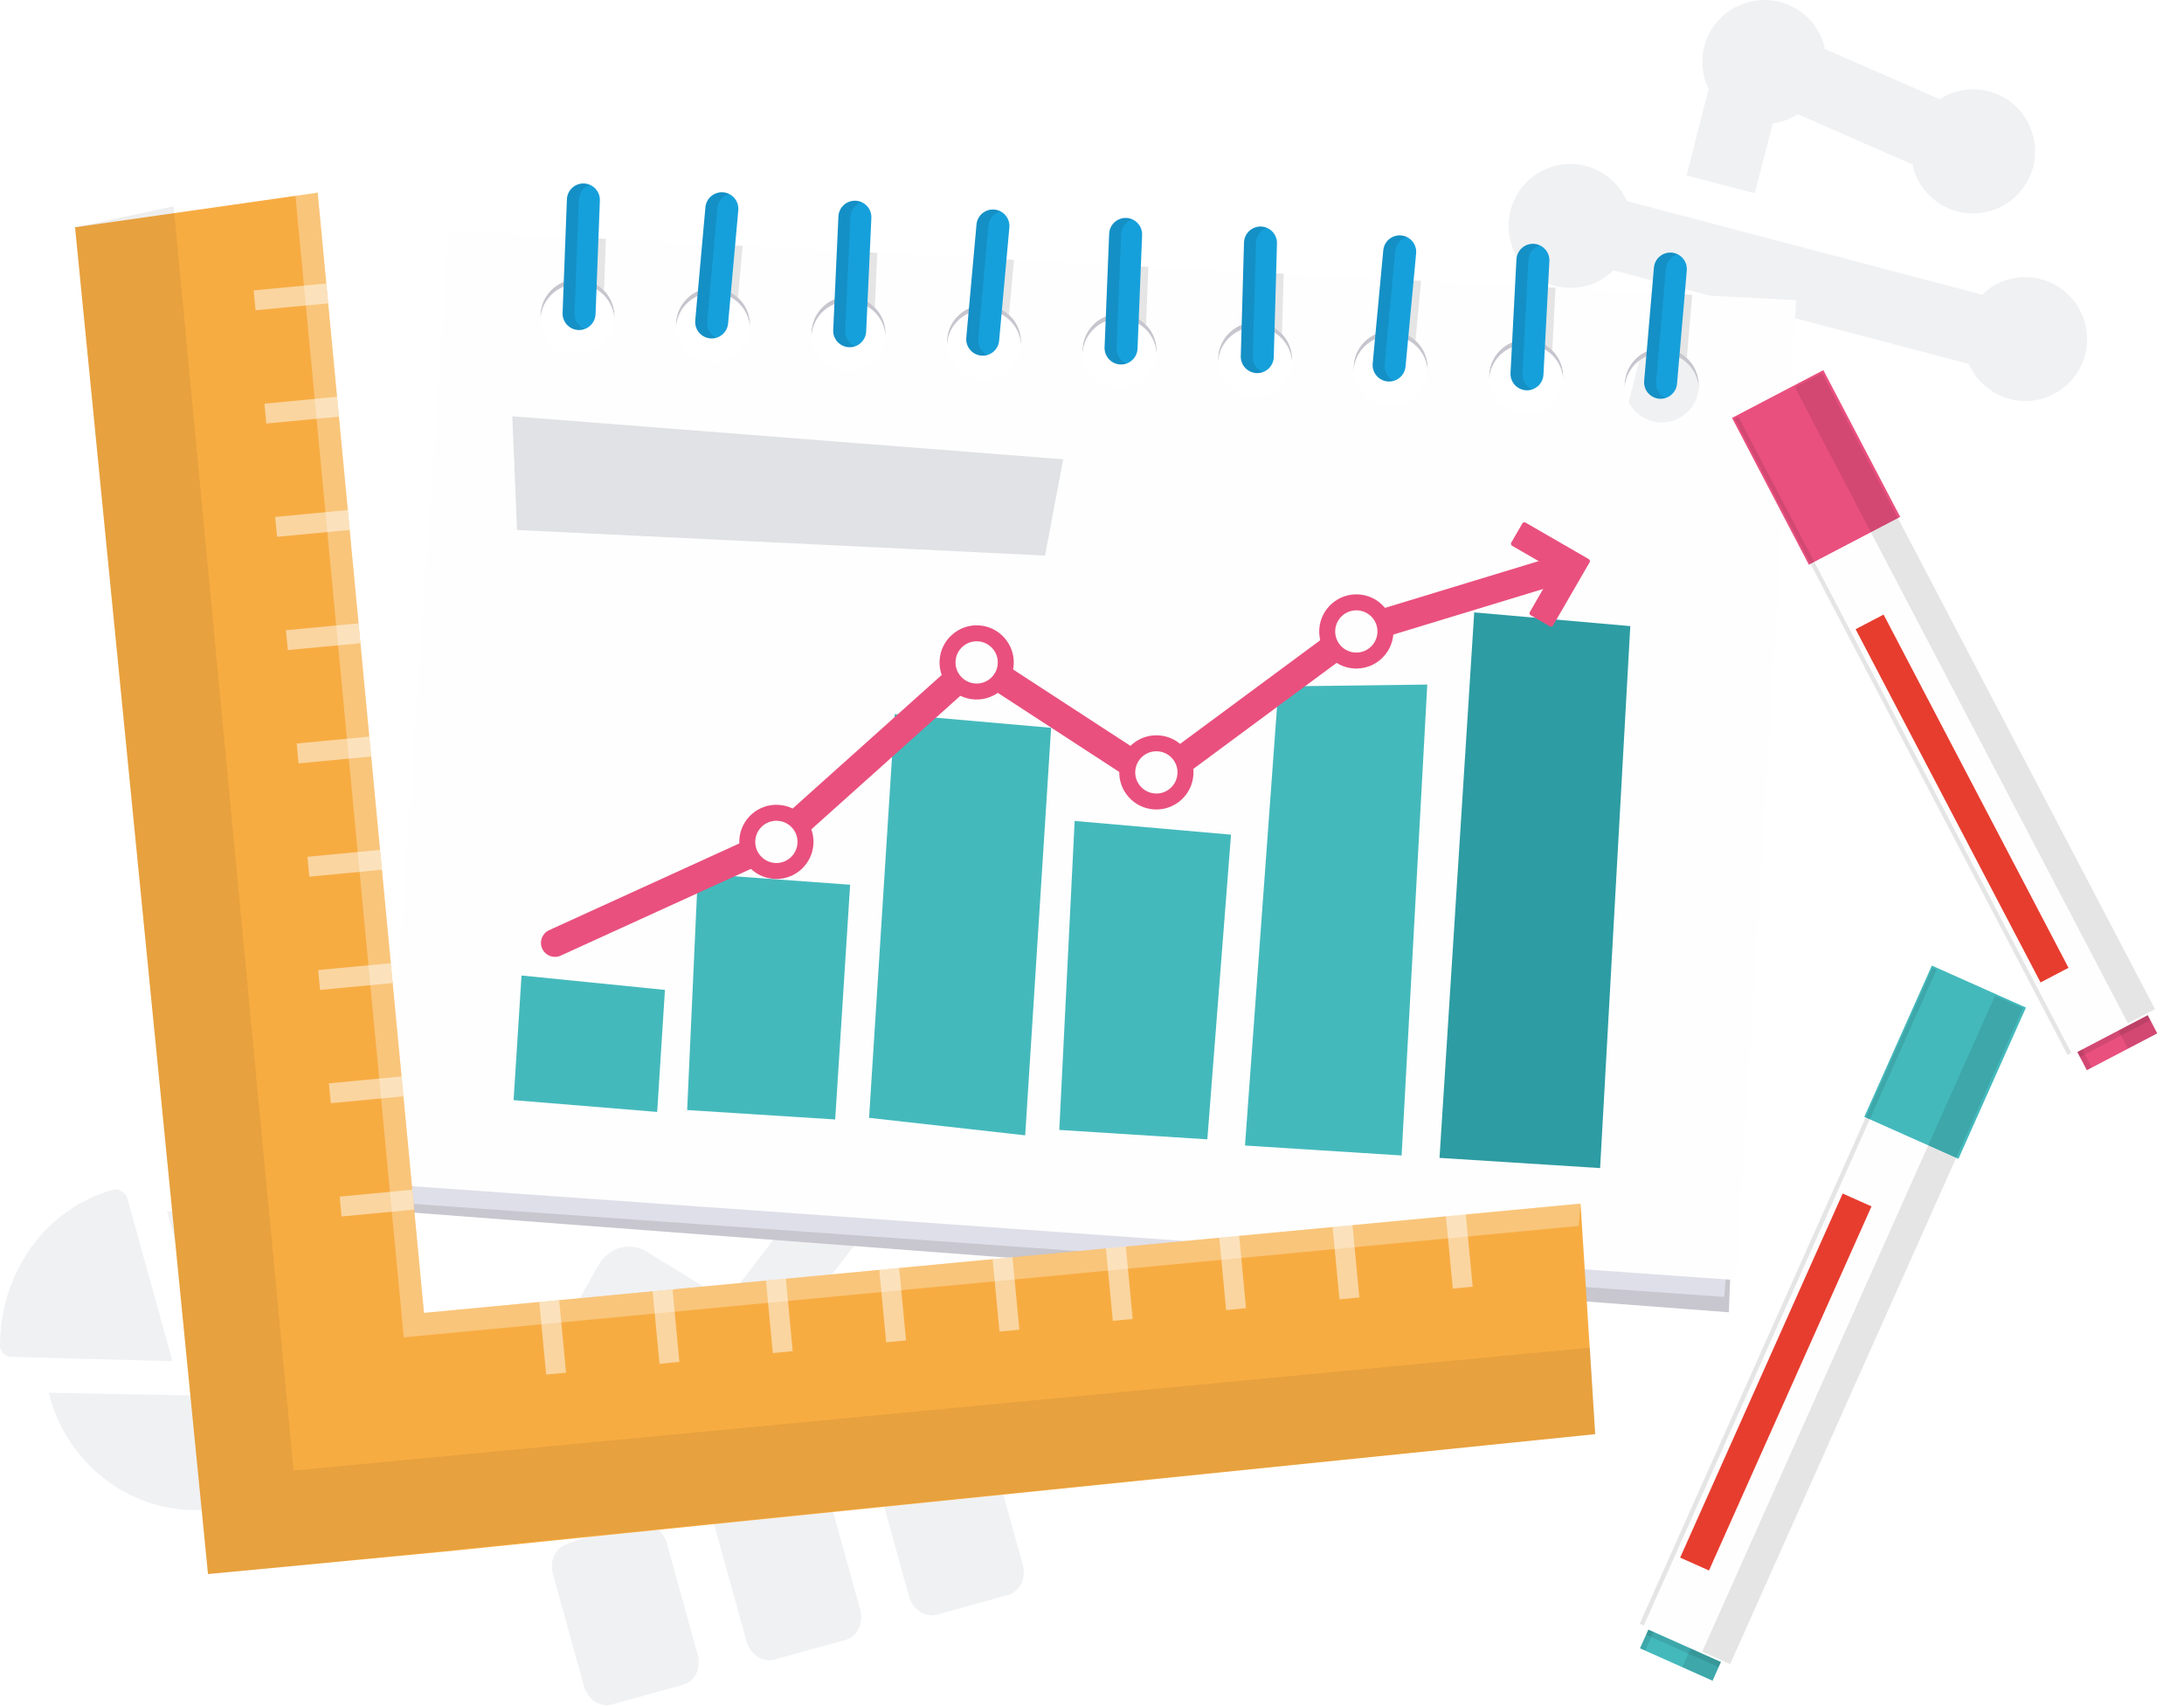 <svg xmlns="http://www.w3.org/2000/svg" width="909" height="710" viewBox="0 0 909 710">
  <defs>
    <filter id="a" width="200%" height="200%" x="-50%" y="-50%" filterUnits="objectBoundingBox">
      <feOffset in="SourceAlpha" result="shadowOffsetOuter1"/>
      <feGaussianBlur stdDeviation="9.5" in="shadowOffsetOuter1" result="shadowBlurOuter1"/>
      <feColorMatrix values="0 0 0 0 0 0 0 0 0 0 0 0 0 0 0 0 0 0 0.2 0" in="shadowBlurOuter1" result="shadowMatrixOuter1"/>
      <feMerge>
        <feMergeNode in="shadowMatrixOuter1"/>
        <feMergeNode in="SourceGraphic"/>
      </feMerge>
    </filter>
    <filter id="b" width="200%" height="200%" x="-50%" y="-50%" filterUnits="objectBoundingBox">
      <feOffset in="SourceAlpha" result="shadowOffsetOuter1"/>
      <feGaussianBlur stdDeviation="2" in="shadowOffsetOuter1" result="shadowBlurOuter1"/>
      <feColorMatrix values="0 0 0 0 0 0 0 0 0 0 0 0 0 0 0 0 0 0 0.2 0" in="shadowBlurOuter1" result="shadowMatrixOuter1"/>
      <feMerge>
        <feMergeNode in="shadowMatrixOuter1"/>
        <feMergeNode in="SourceGraphic"/>
      </feMerge>
    </filter>
    <filter id="c" width="200%" height="200%" x="-50%" y="-50%" filterUnits="objectBoundingBox">
      <feOffset in="SourceAlpha" result="shadowOffsetOuter1"/>
      <feGaussianBlur stdDeviation="2" in="shadowOffsetOuter1" result="shadowBlurOuter1"/>
      <feColorMatrix values="0 0 0 0 0 0 0 0 0 0 0 0 0 0 0 0 0 0 0.2 0" in="shadowBlurOuter1" result="shadowMatrixOuter1"/>
      <feMerge>
        <feMergeNode in="shadowMatrixOuter1"/>
        <feMergeNode in="SourceGraphic"/>
      </feMerge>
    </filter>
    <filter id="d" width="200%" height="200%" x="-50%" y="-50%" filterUnits="objectBoundingBox">
      <feOffset in="SourceAlpha" result="shadowOffsetOuter1"/>
      <feGaussianBlur stdDeviation="2" in="shadowOffsetOuter1" result="shadowBlurOuter1"/>
      <feColorMatrix values="0 0 0 0 0 0 0 0 0 0 0 0 0 0 0 0 0 0 0.2 0" in="shadowBlurOuter1" result="shadowMatrixOuter1"/>
      <feMerge>
        <feMergeNode in="shadowMatrixOuter1"/>
        <feMergeNode in="SourceGraphic"/>
      </feMerge>
    </filter>
    <filter id="e" width="200%" height="200%" x="-50%" y="-50%" filterUnits="objectBoundingBox">
      <feOffset in="SourceAlpha" result="shadowOffsetOuter1"/>
      <feGaussianBlur stdDeviation="2" in="shadowOffsetOuter1" result="shadowBlurOuter1"/>
      <feColorMatrix values="0 0 0 0 0 0 0 0 0 0 0 0 0 0 0 0 0 0 0.2 0" in="shadowBlurOuter1" result="shadowMatrixOuter1"/>
      <feMerge>
        <feMergeNode in="shadowMatrixOuter1"/>
        <feMergeNode in="SourceGraphic"/>
      </feMerge>
    </filter>
  </defs>
  <g fill="none" fill-rule="evenodd">
    <g fill="#6B7482" opacity=".1">
      <path d="M397.828 550.731L425.67 651.29C427.247 656.991 424.46 662.538 419.596 663.883L390.001 672.067C385.14 673.412 379.892 670.085 378.316 664.38L350.474 563.825C349.014 558.546 351.167 553.169 355.7 551.462 360.598 549.423 365.824 547.754 371.11 546.292 376.393 544.83 381.528 543.639 386.988 542.81 391.543 542.008 396.365 545.448 397.828 550.731M339.539 603.235L358.022 669.991C359.602 675.696 356.812 681.242 351.952 682.588L322.356 690.772C317.492 692.113 312.248 688.79 310.671 683.085L292.188 616.326C290.725 611.047 292.878 605.673 297.41 603.966 302.312 601.932 307.538 600.255 312.824 598.797 318.107 597.335 323.243 596.144 328.699 595.315 333.253 594.509 338.08 597.953 339.539 603.235M277.509 642.22L290.374 688.696C291.954 694.401 289.168 699.947 284.304 701.289L254.708 709.473C249.848 710.818 244.599 707.495 243.023 701.79L230.154 655.314C228.691 650.031 230.848 644.658 235.38 642.951 240.278 640.913 245.508 639.243 250.791 637.781 256.077 636.319 261.209 635.129 266.669 634.303 271.224 633.497 276.046 636.937 277.509 642.22M298.315 571.877L266.635 551.982 252.073 578.294C252.635 579.504 253.257 580.925 253.668 582.402 257.291 595.503 249.648 608.986 236.542 612.61 223.431 616.235 209.936 608.594 206.313 595.496 202.686 582.398 210.332 568.912 223.439 565.291 224.706 564.94 226.037 564.801 227.571 564.601L249.437 526.031C251.485 522.738 254.667 520.266 258.264 519.271 262.125 518.431 265.915 518.977 269.214 521.02L302.395 541.412 338.525 494.353C338.468 494.142 338.351 493.72 338.291 493.509 334.664 480.407 342.31 466.925 355.417 463.3 368.523 459.675 382.015 467.317 385.642 480.415 389.265 493.512 381.623 506.998 368.516 510.62 365.982 511.32 363.328 511.603 360.979 511.339L316.961 568.543C312.425 574.345 304.371 575.664 298.315 571.877M142.027 549.038C151.275 582.449 131.721 616.943 98.289 626.185 60.788 636.554 27.705 611.452 20.329 579.716L81.203 580.866C86.074 580.928 89.346 575.801 88.221 571.735L69.562 504.334C101.247 498.388 133.259 517.372 142.027 549.038L142.027 549.038zM4.77 564.781C2.097 564.74-.081 562.527.002 560.001.049 529.65 18.96 502.997 47.013 495.242 49.484 494.558 52.162 496.32 52.95 498.605L71.773 566.584 4.77 564.781zM701.968 73.02L711.139 37.017C710.485 35.524 709.895 34.252 709.463 32.7 705.654 18.932 713.688 4.757 727.464.947 741.241-2.864 755.426 5.169 759.238 18.936 759.361 19.38 759.258 19.887 759.381 20.33L807.282 41.271C809.545 39.928 811.642 38.871 814.309 38.134 828.086 34.324 842.271 42.356 846.08 56.12 849.892 69.891 841.855 84.063 828.078 87.873 814.301 91.683 800.121 83.651 796.308 69.883 796.185 69.44 796.062 68.996 796.161 68.493L748.26 47.549C746.001 48.891 743.682 50.012 741.237 50.685 740.123 50.994 738.95 51.082 737.844 51.387L730.346 80.47 701.968 73.02zM658.339 207.479C654.59 193.933 662.243 180.102 675.675 175.908L686.479 133.718 714.857 141.172 703.819 185.101C705.725 187.683 707.255 190.606 708.115 193.715 711.928 207.483 703.89 221.658 690.114 225.465 676.337 229.275 662.152 221.243 658.339 207.479L658.339 207.479zM819.375 151.478L671.517 112.516C668.517 115.495 664.827 117.713 660.602 118.881 646.826 122.688 632.641 114.659 628.828 100.892 625.019 87.124 633.053 72.949 646.834 69.139 659.275 65.697 672.08 72.2 677.177 83.698L825.034 122.66C828.034 119.681 831.724 117.463 835.949 116.295 849.726 112.489 863.911 120.517 867.72 134.285 871.532 148.052 863.495 162.228 849.718 166.038 837.277 169.476 824.471 162.976 819.375 151.478L819.375 151.478z"/>
    </g>
    <g filter="url(#a)" transform="translate(31.112 76.356)">
      <g filter="url(#b)" transform="translate(127.903)">
        <path fill="#C7C6CE" d="M82.304 41.918C90.171 42.417 96.278 48.721 96.745 56.39 96.748 56.357 96.754 56.327 96.757 56.294 97.301 47.773 90.828 40.425 82.304 39.884 73.779 39.34 66.429 45.81 65.887 54.332 65.846 54.986 65.861 55.631 65.899 56.271 66.488 47.796 73.811 41.377 82.304 41.918M138.713 45.504C146.58 46.004 152.687 52.307 153.154 59.976 153.157 59.943 153.163 59.913 153.166 59.881 153.707 51.359 147.238 44.011 138.713 43.47 130.188 42.926 122.838 49.396 122.297 57.918 122.255 58.572 122.267 59.218 122.309 59.857 122.898 51.383 130.221 44.963 138.713 45.504M195.122 49.09C202.99 49.59 209.096 55.893 209.563 63.562 209.566 63.529 209.572 63.499 209.575 63.467 210.117 54.945 203.644 47.597 195.122 47.056 186.597 46.512 179.247 52.982 178.706 61.504 178.664 62.158 178.676 62.804 178.715 63.443 179.307 54.969 186.63 48.549 195.122 49.09M251.531 52.676C259.398 53.176 265.505 59.48 265.972 67.148 265.975 67.115 265.981 67.086 265.984 67.053 266.525 58.531 260.056 51.184 251.531 50.643 243.006 50.098 235.656 56.569 235.115 65.091 235.073 65.745 235.088 66.39 235.126 67.029 235.715 58.555 243.039 52.135 251.531 52.676M307.94 56.263C315.808 56.762 321.914 63.066 322.381 70.734 322.384 70.702 322.39 70.672 322.393 70.639 322.935 62.117 316.465 54.77 307.94 54.229 299.415 53.685 292.065 60.155 291.524 68.677 291.482 69.331 291.494 69.976 291.533 70.615 292.125 62.141 299.448 55.721 307.94 56.263M364.349 59.849C372.216 60.348 378.323 66.652 378.79 74.32 378.793 74.288 378.799 74.258 378.802 74.225 379.346 65.703 372.874 58.356 364.349 57.815 355.824 57.271 348.474 63.741 347.932 72.263 347.891 72.917 347.906 73.562 347.944 74.201 348.533 65.727 355.857 59.307 364.349 59.849M420.758 63.435C428.626 63.934 434.732 70.238 435.199 77.907 435.202 77.874 435.208 77.844 435.211 77.812 435.752 69.29 429.283 61.942 420.758 61.401 412.233 60.857 404.883 67.327 404.342 75.849 404.3 76.503 404.312 77.148 404.354 77.788 404.943 69.313 412.266 62.894 420.758 63.435M477.167 67.021C485.035 67.521 491.142 73.824 491.609 81.493 491.612 81.46 491.618 81.431 491.621 81.398 492.162 72.876 485.689 65.529 477.167 64.987 468.643 64.443 461.293 70.913 460.751 79.435 460.71 80.089 460.722 80.735 460.76 81.374 461.352 72.9 468.675 66.48 477.167 67.021M533.576 70.607C541.443 71.107 547.55 77.41 548.017 85.079 548.02 85.046 548.026 85.016 548.029 84.984 548.57 76.462 542.101 69.114 533.576 68.573 525.051 68.029 517.701 74.499 517.16 83.021 517.118 83.675 517.133 84.321 517.172 84.96 517.761 76.486 525.084 70.066 533.576 70.607"/>
        <polygon fill="#C8C6CE" points="561.645 441.687 4.33 410.341 3.455 427.673 560.541 469.87"/>
        <polygon fill="#DFDFE9" points="558.6 463.478 5.122 424.205 6.449 406.903 561.078 435.382"/>
        <path fill="#FEFEFE" d="M531.613,99.431 C523.088,98.89 516.618,91.543 517.16,83.021 C517.701,74.499 525.051,68.029 533.576,68.573 C542.101,69.114 548.57,76.461 548.029,84.983 C547.488,93.505 540.138,99.972 531.613,99.431 L531.613,99.431 Z M475.205,95.845 C466.68,95.304 460.207,87.957 460.752,79.435 C461.293,70.913 468.643,64.443 477.168,64.987 C485.69,65.528 492.162,72.875 491.621,81.397 C491.079,89.919 483.727,96.386 475.205,95.845 L475.205,95.845 Z M418.793,92.259 C410.269,91.718 403.799,84.371 404.34,75.849 C404.885,67.327 412.235,60.857 420.757,61.401 C429.281,61.942 435.754,69.289 435.213,77.811 C434.668,86.333 427.318,92.8 418.793,92.259 L418.793,92.259 Z M362.385,88.673 C353.86,88.132 347.391,80.785 347.932,72.263 C348.474,63.741 355.824,57.271 364.348,57.815 C372.873,58.356 379.346,65.703 378.801,74.225 C378.26,82.747 370.91,89.214 362.385,88.673 L362.385,88.673 Z M305.977,85.087 C297.452,84.543 290.983,77.196 291.524,68.677 C292.065,60.155 299.415,53.685 307.94,54.229 C316.465,54.77 322.935,62.117 322.393,70.639 C321.852,79.158 314.502,85.628 305.977,85.087 L305.977,85.087 Z M249.569,81.501 C241.044,80.957 234.571,73.61 235.116,65.091 C235.657,56.569 243.007,50.099 251.532,50.64 C260.054,51.184 266.526,58.531 265.985,67.053 C265.441,75.572 258.091,82.042 249.569,81.501 L249.569,81.501 Z M193.158,77.915 C184.633,77.371 178.163,70.024 178.705,61.502 C179.246,52.983 186.596,46.513 195.121,47.054 C203.646,47.598 210.118,54.945 209.574,63.464 C209.032,71.986 201.683,78.456 193.158,77.915 L193.158,77.915 Z M136.749,74.329 C128.225,73.785 121.755,66.438 122.296,57.916 C122.838,49.397 130.188,42.927 138.713,43.468 C147.237,44.012 153.707,51.359 153.166,59.878 C152.624,68.4 145.274,74.871 136.749,74.329 L136.749,74.329 Z M80.341,70.74 C71.816,70.199 65.344,62.852 65.888,54.33 C66.43,45.808 73.78,39.341 82.304,39.882 C90.826,40.423 97.299,47.77 96.757,56.292 C96.216,64.814 88.863,71.285 80.341,70.74 L80.341,70.74 Z M27.815,19.707 L0.643,416.54 L563.577,456.483 L588.568,48.567 L27.815,19.707 Z"/>
        <path fill="#010202" fill-opacity=".1" d="M529.591 68.85C530.876 68.598 532.209 68.485 533.577 68.571 537.244 68.806 540.531 70.304 543.045 72.612L545.305 46.341 531.59 45.634 529.591 68.85zM473.528 65.198C474.706 64.993 475.923 64.907 477.166 64.987 481.045 65.231 484.489 66.899 487.051 69.433L488.41 43.412 474.703 42.707 473.528 65.198zM416.698 61.692C418.003 61.428 419.363 61.312 420.758 61.401 424.387 61.63 427.638 63.102 430.139 65.365L432.459 40.533 418.741 39.826 416.698 61.692zM360.947 57.981C362.05 57.806 363.187 57.74 364.35 57.815 368.389 58.07 371.958 59.869 374.546 62.584L375.254 37.589 361.542 36.884 360.947 57.981zM304.419 54.417C305.561 54.227 306.736 54.15 307.94 54.227 311.9 54.48 315.4 56.21 317.976 58.833L318.949 34.691 305.243 33.987 304.419 54.417zM247.505 50.927C248.801 50.669 250.149 50.553 251.532 50.642 255.179 50.874 258.445 52.358 260.949 54.641L263.008 31.811 249.292 31.106 247.505 50.927zM191.547 47.255C192.704 47.059 193.899 46.976 195.122 47.056 199.042 47.303 202.52 49.004 205.09 51.588L206.128 28.886 192.421 28.178 191.547 47.255zM134.69 43.755C135.987 43.496 137.331 43.38 138.711 43.469 142.361 43.701 145.63 45.188 148.138 47.471L150.065 26 136.35 25.292 134.69 43.755zM78.806 40.068C79.939 39.881 81.108 39.807 82.304 39.884 86.278 40.137 89.794 41.879 92.372 44.52L93.187 23.072 79.478 22.367 78.806 40.068z"/>
        <path fill="#16A0DB" d="M84.058,0.02 L84.058,0.02 C80.271,-0.123 77.082,2.83 76.94,6.615 L75.146,53.893 C75,57.678 77.954,60.862 81.74,61.008 L81.74,61.008 C85.53,61.151 88.716,58.198 88.858,54.413 L90.655,7.135 C90.798,3.35 87.844,0.162 84.058,0.02"/>
        <path fill="#010202" fill-opacity=".1" d="M80.129,54.08 L81.922,6.803 C82.035,3.898 83.942,1.498 86.533,0.597 C85.768,0.264 84.938,0.053 84.058,0.02 C80.271,-0.126 77.083,2.827 76.94,6.615 L75.146,53.89 C75.001,57.678 77.954,60.863 81.741,61.006 C82.624,61.041 83.466,60.893 84.251,60.619 C81.738,59.522 80.019,56.986 80.129,54.08"/>
        <path fill="#16A0DB" d="M142.038,3.706 L142.038,3.706 C138.264,3.367 134.929,6.15 134.59,9.927 L130.358,57.047 C130.018,60.82 132.806,64.153 136.58,64.492 L136.58,64.492 C140.355,64.831 143.689,62.048 144.028,58.275 L148.261,11.152 C148.6,7.378 145.813,4.045 142.038,3.706"/>
        <path fill="#010202" fill-opacity=".1" d="M135.325,57.492 L139.558,10.372 C139.817,7.476 141.845,5.177 144.478,4.41 C143.734,4.039 142.916,3.786 142.039,3.705 C138.264,3.367 134.93,6.153 134.591,9.926 L130.358,57.046 C130.019,60.819 132.806,64.153 136.58,64.492 C137.458,64.572 138.306,64.465 139.106,64.233 C136.652,63.011 135.066,60.388 135.325,57.492"/>
        <path fill="#16A0DB" d="M197.114,7.202 L197.114,7.202 C193.327,7.029 190.118,9.955 189.945,13.74 L187.78,61.003 C187.607,64.788 190.537,67.997 194.321,68.169 C198.107,68.342 201.317,65.416 201.492,61.631 L203.655,14.368 C203.827,10.582 200.9,7.374 197.114,7.202"/>
        <path fill="#010202" fill-opacity=".1" d="M192.763,61.23 L194.928,13.97 C195.059,11.065 196.986,8.681 199.583,7.801 C198.822,7.462 197.995,7.242 197.114,7.203 C193.328,7.027 190.118,9.956 189.946,13.741 L187.78,61.001 C187.608,64.787 190.535,67.995 194.321,68.17 C195.205,68.209 196.046,68.066 196.835,67.799 C194.33,66.684 192.629,64.135 192.763,61.23"/>
        <path fill="#16A0DB" d="M254.867,10.879 L254.867,10.879 C251.093,10.54 247.755,13.323 247.416,17.097 L243.169,64.217 C242.827,67.99 245.611,71.323 249.385,71.662 C253.16,72.004 256.497,69.221 256.836,65.448 L261.087,18.328 C261.426,14.554 258.642,11.218 254.867,10.879"/>
        <path fill="#010202" fill-opacity=".1" d="M248.135,64.663 L252.383,17.543 C252.644,14.65 254.676,12.351 257.308,11.584 C256.562,11.213 255.747,10.96 254.866,10.88 C251.092,10.541 247.757,13.324 247.418,17.097 L243.168,64.214 C242.829,67.991 245.613,71.324 249.387,71.663 C250.265,71.743 251.116,71.639 251.913,71.407 C249.459,70.182 247.873,67.559 248.135,64.663"/>
        <path fill="#16A0DB" d="M309.765,14.367 L309.765,14.367 C305.979,14.215 302.784,17.159 302.633,20.944 L300.726,68.219 C300.574,72.004 303.519,75.195 307.305,75.35 L307.305,75.35 C311.092,75.501 314.287,72.557 314.438,68.769 L316.345,21.497 C316.5,17.712 313.552,14.519 309.765,14.367"/>
        <path fill="#010202" fill-opacity=".1" d="M305.709,68.418 L307.616,21.147 C307.732,18.241 309.645,15.848 312.238,14.95 C311.474,14.617 310.647,14.403 309.767,14.367 C305.98,14.215 302.785,17.159 302.631,20.944 L300.727,68.216 C300.572,72.004 303.52,75.195 307.307,75.35 C308.187,75.385 309.032,75.237 309.817,74.966 C307.307,73.863 305.593,71.323 305.709,68.418"/>
        <path fill="#16A0DB" d="M365.806,17.941 L365.806,17.941 C362.016,17.834 358.86,20.816 358.753,24.604 L357.418,71.897 C357.311,75.685 360.294,78.84 364.084,78.947 C367.873,79.054 371.029,76.071 371.136,72.283 L372.472,24.991 C372.579,21.205 369.595,18.048 365.806,17.941"/>
        <path fill="#010202" fill-opacity=".1" d="M362.403,72.037 L363.739,24.744 C363.819,21.839 365.705,19.422 368.284,18.494 C367.519,18.17 366.69,17.965 365.806,17.941 C362.017,17.834 358.861,20.816 358.754,24.605 L357.418,71.897 C357.311,75.683 360.294,78.84 364.084,78.947 C364.967,78.971 365.806,78.814 366.591,78.534 C364.066,77.464 362.32,74.942 362.403,72.037"/>
        <path fill="#16A0DB" d="M424.194,21.647 L424.194,21.647 C420.419,21.293 417.076,24.067 416.722,27.841 L412.319,74.946 C411.968,78.716 414.741,82.061 418.515,82.412 L418.515,82.412 C422.287,82.766 425.633,79.995 425.984,76.222 L430.389,29.116 C430.74,25.343 427.968,22.001 424.194,21.647"/>
        <path fill="#010202" fill-opacity=".1" d="M417.286,75.409 L421.688,28.303 C421.959,25.41 423.996,23.118 426.632,22.359 C425.888,21.988 425.073,21.729 424.193,21.646 C420.421,21.295 417.075,24.066 416.724,27.839 L412.322,74.945 C411.968,78.718 414.74,82.06 418.514,82.414 C419.392,82.494 420.243,82.393 421.043,82.164 C418.592,80.93 417.015,78.302 417.286,75.409"/>
        <path fill="#16A0DB" d="M479.353,25.142 L479.353,25.142 C475.57,24.946 472.339,27.851 472.143,31.636 L469.677,78.881 C469.481,82.667 472.387,85.893 476.173,86.092 C479.957,86.288 483.187,83.38 483.384,79.598 L485.849,32.35 C486.046,28.568 483.137,25.339 479.353,25.142"/>
        <path fill="#010202" fill-opacity=".1" d="M474.658,79.142 L477.124,31.897 C477.275,28.992 479.215,26.619 481.817,25.757 C481.059,25.412 480.235,25.189 479.355,25.141 C475.568,24.945 472.341,27.853 472.141,31.635 L469.679,78.883 C469.479,82.665 472.388,85.892 476.172,86.091 C477.055,86.135 477.897,85.999 478.688,85.737 C476.19,84.607 474.506,82.044 474.658,79.142"/>
        <path fill="#16A0DB" d="M536.79,28.799 L536.79,28.799 C533.013,28.475 529.69,31.27 529.363,35.047 L525.306,82.182 C524.979,85.958 527.778,89.279 531.552,89.606 C535.33,89.93 538.656,87.132 538.98,83.359 L543.04,36.224 C543.364,32.448 540.565,29.123 536.79,28.799"/>
        <path fill="#010202" fill-opacity=".1" d="M530.274,82.61 L534.334,35.475 C534.584,32.579 536.604,30.271 539.233,29.495 C538.487,29.126 537.669,28.874 536.791,28.799 C533.013,28.475 529.691,31.27 529.364,35.047 L525.304,82.182 C524.979,85.958 527.778,89.279 531.553,89.606 C532.433,89.681 533.281,89.574 534.078,89.336 C531.621,88.123 530.024,85.506 530.274,82.61"/>
        <polygon fill="#6B7482" fill-opacity=".2" points="275.95 154.892 56.185 144.25 54.201 96.907 283.496 114.813"/>
        <polygon fill="#44B9BC" points="117.741 335.686 58.049 329.692 54.747 381.576 114.51 386.476"/>
        <polygon fill="#44B9BC" points="194.816 291.908 131.456 287.281 126.985 385.697 188.599 389.613"/>
        <polygon fill="#44B9BC" points="278.469 226.594 213.387 220.882 202.697 388.935 267.677 396.214"/>
        <polygon fill="#44B9BC" points="353.346 271.067 288.265 265.355 281.872 393.968 343.489 397.884"/>
        <polygon fill="#44B9BC" points="435.028 208.592 373.114 209.377 359.166 400.457 424.349 404.602"/>
        <polygon fill="#2D9CA3" points="519.527 184.257 454.57 178.554 440.126 405.604 506.965 409.853"/>
        <path fill="#E9507E" d="M71.959,321.931 C69.752,321.931 67.64,320.668 66.662,318.527 C65.329,315.604 66.617,312.155 69.541,310.82 L160.9,269.15 L246.916,192.06 L321.882,240.884 L402.568,181.192 L487.552,155.332 C490.637,154.395 493.879,156.132 494.816,159.203 C495.75,162.278 494.016,165.528 490.943,166.462 L407.877,191.736 L322.304,255.044 L248.04,206.675 L167.345,278.998 L74.372,321.405 C73.586,321.762 72.768,321.931 71.959,321.931"/>
        <path fill="#E9507E" d="M475.907,141.158 L502.255,156.376 C502.692,156.643 502.85,157.238 502.606,157.687 L487.359,184.011 C487.115,184.463 486.502,184.626 486.065,184.356 L478.043,179.717 C477.612,179.467 477.448,178.855 477.698,178.424 L487.817,160.934 L470.318,150.815 C469.89,150.569 469.726,149.953 469.973,149.525 L474.616,141.502 C474.765,141.303 474.949,141.14 475.205,141.074 C475.458,141.006 475.678,141.059 475.907,141.158"/>
        <path fill="#FEFEFE" d="M152.027,273.304 C151.602,279.982 156.673,285.739 163.354,286.164 C170.035,286.589 175.793,281.519 176.219,274.841 C176.644,268.162 171.572,262.406 164.892,261.981 C158.211,261.555 152.452,266.625 152.027,273.304"/>
        <path fill="#E9507E" d="M164.109,265.281 C159.49,265.281 155.638,268.896 155.347,273.514 C155.198,275.86 155.968,278.12 157.521,279.883 C159.074,281.643 161.221,282.699 163.565,282.848 C168.413,283.163 172.596,279.44 172.902,274.629 C173.051,272.286 172.277,270.026 170.725,268.263 C169.172,266.5 167.024,265.447 164.68,265.298 C164.49,265.287 164.3,265.281 164.109,265.281 M164.136,289.511 L164.136,289.511 C163.806,289.511 163.476,289.502 163.143,289.481 C159.026,289.22 155.257,287.37 152.53,284.275 C149.805,281.18 148.449,277.21 148.71,273.092 C149.243,264.656 156.545,258.109 165.103,258.665 C169.22,258.926 172.991,260.776 175.716,263.871 C178.44,266.967 179.8,270.936 179.538,275.051 C179.02,283.163 172.257,289.511 164.136,289.511"/>
        <path fill="#FEFEFE" d="M235.382,198.6 C234.957,205.278 240.028,211.034 246.709,211.46 C253.39,211.885 259.148,206.815 259.574,200.137 C259.999,193.458 254.927,187.702 248.247,187.277 C241.566,186.851 235.807,191.921 235.382,198.6"/>
        <path fill="#E9507E" d="M247.465,190.576 C242.846,190.576 238.994,194.195 238.699,198.81 C238.551,201.156 239.324,203.416 240.877,205.179 C242.426,206.939 244.574,207.995 246.921,208.143 C251.751,208.482 255.949,204.736 256.255,199.925 C256.564,195.087 252.876,190.903 248.036,190.594 C247.846,190.582 247.656,190.576 247.465,190.576 M247.492,214.807 L247.489,214.807 C247.162,214.807 246.832,214.798 246.499,214.777 C242.382,214.516 238.61,212.666 235.886,209.571 C233.158,206.475 231.802,202.506 232.063,198.388 C232.602,189.949 239.958,183.431 248.459,183.96 C256.957,184.502 263.432,191.852 262.891,200.347 C262.376,208.456 255.612,214.807 247.492,214.807"/>
        <path fill="#FEFEFE" d="M310.176,244.378 C309.751,251.056 314.823,256.813 321.503,257.238 C328.184,257.663 333.943,252.593 334.368,245.915 C334.793,239.237 329.722,233.48 323.041,233.055 C316.36,232.63 310.602,237.699 310.176,244.378"/>
        <path fill="#E9507E" d="M322.259,236.355 C317.64,236.355 313.788,239.971 313.496,244.589 C313.187,249.427 316.875,253.613 321.715,253.923 C326.578,254.268 330.742,250.515 331.052,245.704 C331.2,243.361 330.427,241.098 328.874,239.338 C327.322,237.575 325.177,236.522 322.83,236.373 C322.64,236.361 322.449,236.355 322.259,236.355 M322.286,260.586 L322.283,260.586 C321.956,260.586 321.626,260.577 321.292,260.556 C312.791,260.015 306.319,252.662 306.86,244.167 C307.396,235.728 314.725,229.187 323.253,229.74 C327.369,230.001 331.141,231.848 333.866,234.943 C336.59,238.041 337.95,242.011 337.688,246.126 C337.17,254.238 330.406,260.586 322.286,260.586"/>
        <path fill="#FEFEFE" d="M393.406,185.712 C392.981,192.39 398.053,198.147 404.733,198.572 C411.414,198.997 417.173,193.928 417.598,187.249 C418.023,180.571 412.952,174.814 406.271,174.389 C399.59,173.964 393.832,179.034 393.406,185.712"/>
        <path fill="#E9507E" d="M405.49,177.689 C400.87,177.689 397.018,181.307 396.724,185.922 C396.575,188.268 397.349,190.528 398.901,192.291 C400.451,194.055 402.599,195.107 404.945,195.256 C409.794,195.577 413.976,191.848 414.279,187.037 C414.428,184.694 413.655,182.434 412.105,180.671 C410.552,178.908 408.405,177.855 406.061,177.707 C405.87,177.695 405.68,177.689 405.49,177.689 M405.517,201.919 L405.514,201.919 C405.186,201.919 404.856,201.91 404.523,201.89 C400.406,201.628 396.635,199.779 393.91,196.686 C391.182,193.588 389.826,189.618 390.088,185.5 C390.626,177.061 397.943,170.535 406.483,171.073 C410.6,171.335 414.372,173.184 417.096,176.279 C419.821,179.375 421.177,183.344 420.915,187.46 C420.401,195.568 413.637,201.919 405.517,201.919"/>
      </g>
      <g filter="url(#c)" transform="translate(0 2.973)">
        <polygon fill="#F7AC42" points="145.349 467.163 101.1 .864 .128 15.264 55.46 575.857 154.769 566.437 632.82 517.625 626.725 421.672"/>
        <path fill="#FEFEFE" fill-opacity=".5" d="M196.209,492.819 L193.345,462.611 L201.62,461.826 L204.484,492.034 L196.209,492.819 Z M243.378,488.346 L240.511,458.139 L248.789,457.354 L251.653,487.561 L243.378,488.346 Z M290.545,483.873 L287.681,453.666 L295.956,452.881 L298.82,483.088 L290.545,483.873 Z M337.713,479.4 L334.846,449.193 L343.124,448.408 L345.988,478.615 L337.713,479.4 Z M384.882,474.928 L382.014,444.72 L390.292,443.935 L393.157,474.143 L384.882,474.928 Z M432.049,470.455 L429.185,440.248 L437.46,439.463 L440.324,469.67 L432.049,470.455 Z M479.217,465.982 L476.35,435.775 L484.628,434.99 L487.495,465.197 L479.217,465.982 Z M526.384,461.509 L523.52,431.302 L531.795,430.517 L534.662,460.724 L526.384,461.509 Z M573.553,457.037 L570.685,426.83 L578.963,426.045 L581.828,456.252 L573.553,457.037 Z M111.052,427.024 L110.266,418.752 L140.481,415.886 L141.266,424.158 L111.052,427.024 Z M106.577,379.872 L105.792,371.597 L136.007,368.734 L136.792,377.009 L106.577,379.872 Z M102.103,332.72 L101.318,324.448 L131.532,321.582 L132.318,329.857 L102.103,332.72 Z M97.629,285.57 L96.843,277.298 L127.058,274.431 L127.844,282.704 L97.629,285.57 Z M93.154,238.418 L92.369,230.143 L122.584,227.279 L123.369,235.554 L93.154,238.418 Z M88.68,191.267 L87.895,182.992 L118.11,180.129 L118.895,188.401 L88.68,191.267 Z M84.206,144.115 L83.42,135.843 L113.635,132.977 L114.421,141.252 L84.206,144.115 Z M79.731,96.965 L78.946,88.693 L109.161,85.826 L109.946,94.099 L79.731,96.965 Z M75.257,49.813 L74.472,41.538 L104.687,38.674 L105.472,46.95 L75.257,49.813 Z"/>
        <polygon fill="#FEFEFE" fill-opacity=".3" points="145.349 467.163 101.1 .864 91.811 1.744 136.94 477.329 146.229 476.449 625.943 430.961 626.725 421.672"/>
        <polygon fill="#010202" fill-opacity=".07" points="91.084 532.779 41.149 6.547 .128 15.265 55.459 575.855 94.817 572.123 632.819 517.626 630.749 481.605"/>
      </g>
      <g filter="url(#d)" transform="translate(650.439 325.36)">
        <polygon fill="#44B9BC" points="122.494 .195 161.677 17.673 133.547 80.695 94.365 63.217"/>
        <polygon fill="#44B9BC" points="7.988 268.807 38.188 282.276 31.231 297.86 1.034 284.39"/>
        <polygon fill="#FEFEFE" points="94.365 63.219 133.547 80.696 39.203 292.073 .02 274.595"/>
        <polygon fill="#010202" fill-opacity=".1" points="148.789 12.75 160.414 17.936 38.555 290.958 26.93 285.772"/>
        <polygon fill="#010202" fill-opacity=".1" points="22.13 284.458 34.709 290.069 31.232 297.862 18.653 292.251"/>
        <polygon fill="#E73D2F" points="97.384 100.434 85.382 95.082 17.739 246.63 29.741 251.985"/>
        <polygon fill="#010202" fill-opacity=".1" points="122.773 1.146 124.46 1.899 2.598 274.921 .914 274.168"/>
        <polygon fill="#010202" fill-opacity=".1" points="4.51 276.598 6.634 277.547 3.157 285.337 1.033 284.392"/>
        <polygon fill="#010202" fill-opacity=".1" points="34.71 290.069 33.761 292.192 3.561 278.722 4.51 276.599"/>
      </g>
      <g filter="url(#e)" transform="translate(689.7 77.31)">
        <polygon fill="#E9507E" points=".068 20.285 38.082 .398 70.093 61.544 32.076 81.431"/>
        <polygon fill="#E9507E" points="139.837 276.669 169.135 261.341 177.05 276.461 147.752 291.789"/>
        <polygon fill="#FEFEFE" points="32.078 81.43 70.092 61.544 177.453 266.622 139.436 286.509"/>
        <polygon fill="#010202" fill-opacity=".1" points="26.268 7.527 37.517 1.642 176.108 266.377 164.858 272.262"/>
        <polygon fill="#010202" fill-opacity=".1" points="160.889 275.286 173.093 268.902 177.052 276.46 164.848 282.844"/>
        <polygon fill="#E73D2F" points="63.154 102.143 51.512 108.233 128.483 255.267 140.125 249.177"/>
        <polygon fill="#010202" fill-opacity=".1" points="1.147 20.668 2.723 19.845 141.311 284.58 139.737 285.403"/>
        <polygon fill="#010202" fill-opacity=".1" points="143.794 284.229 145.855 283.15 149.814 290.711 147.753 291.787"/>
        <polygon fill="#010202" fill-opacity=".1" points="173.094 268.901 174.173 270.962 144.872 286.29 143.795 284.229"/>
      </g>
    </g>
  </g>
</svg>
